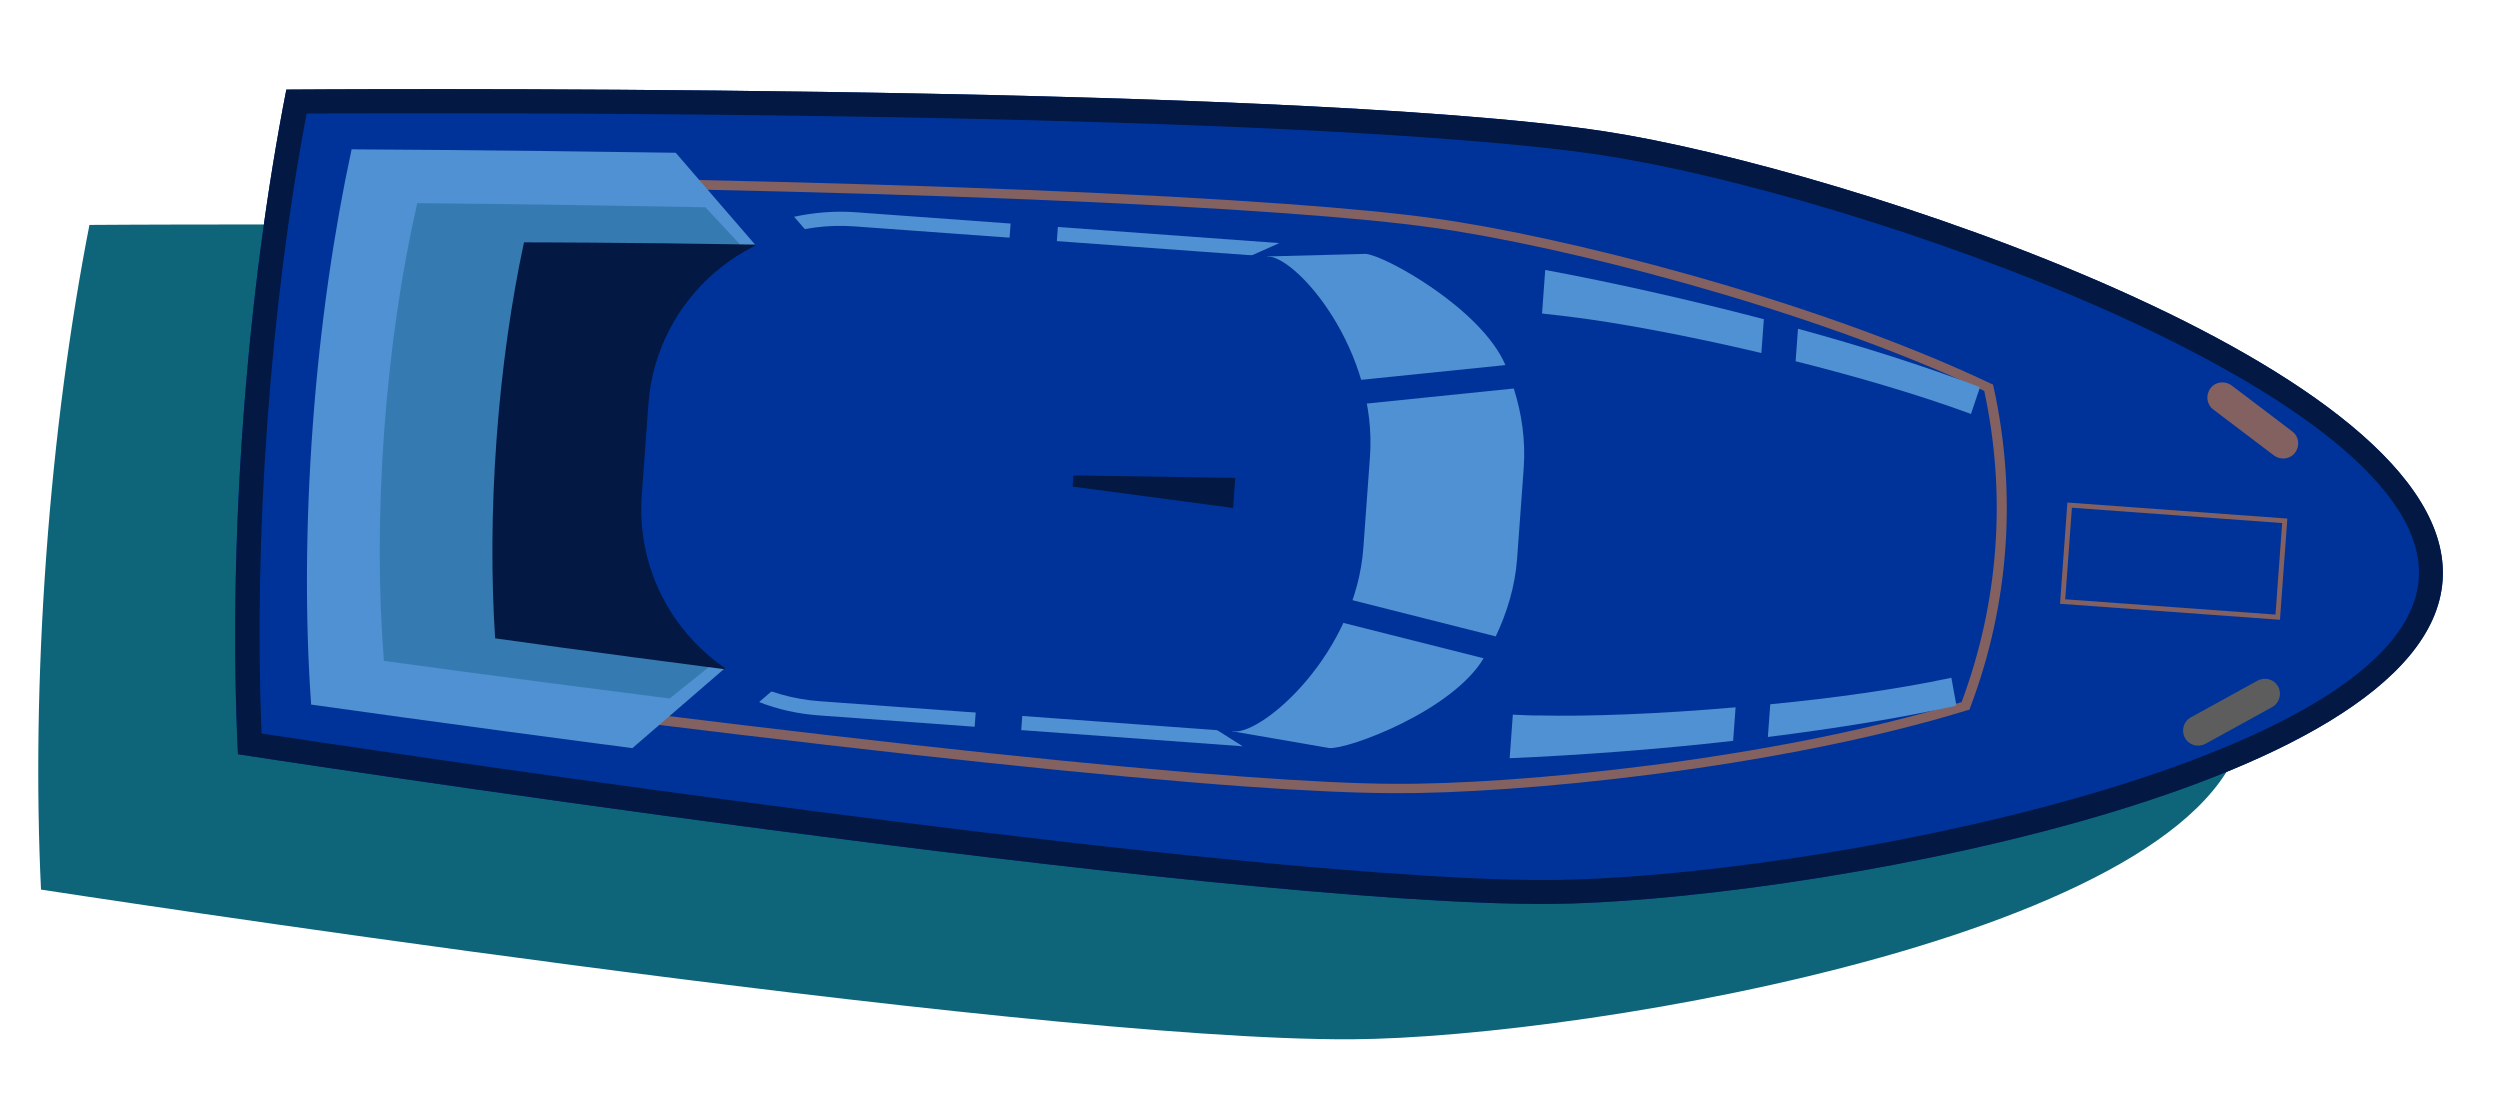 <svg width="67" height="30" viewBox="0 0 67 30" fill="none" xmlns="http://www.w3.org/2000/svg">
    <path d="M36.221 27.853C42.59 27.815 59.767 24.905 60.183 19.191C60.599 13.476 44.026 8.108 37.729 7.148C28.992 5.819 2.397 6.028 2.397 6.028C1.886 8.638 1.475 11.656 1.239 14.897C1.003 18.139 0.972 21.184 1.099 23.841C1.109 23.841 27.384 27.901 36.221 27.853Z" fill="#0E657A"/>
    <path d="M65.461 15.564C65.877 9.849 49.303 4.481 43.006 3.521C34.27 2.193 7.674 2.401 7.674 2.401C7.163 5.011 6.753 8.029 6.517 11.271C6.281 14.512 6.249 17.558 6.377 20.214C6.377 20.214 32.661 24.274 41.498 24.226C47.867 24.189 65.044 21.279 65.461 15.564Z" fill="#003399"/>
    <path d="M65.461 15.564C65.877 9.849 49.303 4.481 43.006 3.521C34.27 2.193 7.674 2.401 7.674 2.401C7.163 5.011 6.753 8.029 6.517 11.271C6.281 14.512 6.249 17.558 6.377 20.214C6.377 20.214 32.661 24.274 41.498 24.226C47.867 24.189 65.044 21.279 65.461 15.564ZM36.977 23.385C27.083 22.665 10.182 20.14 7.009 19.658C6.905 17.084 6.954 14.21 7.165 11.318C7.376 8.425 7.734 5.574 8.219 3.042C11.429 3.026 28.517 2.977 38.411 3.698C40.266 3.833 41.779 3.983 42.91 4.156C49.782 5.198 65.183 10.571 64.822 15.518C64.462 20.464 48.446 23.549 41.495 23.584C40.351 23.591 38.832 23.52 36.977 23.385Z" fill="#031843"/>
    <path d="M33.336 21.075C29.516 20.797 24.144 20.225 17.346 19.389L17.227 19.37L18.287 4.819L18.408 4.817C25.245 4.964 30.653 5.188 34.463 5.465C36.109 5.585 37.453 5.713 38.475 5.858C41.741 6.306 48.507 7.982 53.353 10.28L53.412 10.305L53.427 10.366C53.744 11.803 53.848 13.264 53.742 14.71C53.637 16.157 53.322 17.588 52.801 18.963L52.777 19.022L52.715 19.037C47.588 20.609 40.651 21.277 37.353 21.257C36.331 21.253 34.972 21.194 33.336 21.075ZM17.495 19.139C24.222 19.97 29.555 20.539 33.345 20.815C34.981 20.934 36.329 21.002 37.352 21.006C40.618 21.034 47.485 20.371 52.571 18.816C53.07 17.479 53.371 16.097 53.473 14.691C53.576 13.285 53.478 11.874 53.178 10.478C48.361 8.202 41.663 6.551 38.437 6.106C37.425 5.962 36.081 5.834 34.445 5.715C30.655 5.439 25.297 5.219 18.519 5.076L17.495 19.139Z" fill="#836161"/>
    <path d="M18.109 4.094C13.091 4.019 9.423 4.002 9.423 4.002C8.954 6.174 8.579 8.703 8.382 11.406C8.185 14.109 8.179 16.666 8.339 18.883C8.339 18.883 11.971 19.398 16.947 20.051L25.507 12.654L18.109 4.094Z" fill="#4F91D3"/>
    <path d="M18.905 5.555C14.449 5.471 11.183 5.444 11.183 5.444C10.771 7.239 10.459 9.322 10.297 11.546C10.134 13.78 10.142 15.876 10.289 17.712C10.289 17.712 13.515 18.157 17.946 18.72L25.517 12.654L18.905 5.555Z" fill="#367AB2"/>
    <path d="M20.235 6.555C16.66 6.495 14.043 6.495 14.043 6.495C13.71 8.045 13.448 9.84 13.307 11.775C13.167 13.7 13.165 15.525 13.27 17.107C13.27 17.107 15.86 17.476 19.406 17.934L25.505 12.664L20.235 6.555Z" fill="#031843"/>
    <path d="M40.345 9.784C39.703 8.274 37.11 6.841 36.601 6.804L33.959 6.873L33.698 10.463L40.345 9.784Z" fill="#4F91D3"/>
    <path d="M33.332 15.349L40.086 17.055C40.381 16.434 40.603 15.729 40.658 14.981C40.702 14.372 40.791 13.155 40.835 12.547C40.889 11.799 40.782 11.079 40.569 10.412L33.64 11.121L33.332 15.349Z" fill="#4F91D3"/>
    <path d="M33.283 16.008L33.022 19.598L35.626 20.048C36.134 20.085 38.917 19.055 39.761 17.642L33.283 16.008Z" fill="#4F91D3"/>
    <path d="M41.412 7.235L41.327 8.402C41.575 8.43 41.804 8.456 42.023 8.482C43.285 8.634 45.185 8.983 47.205 9.461L47.271 8.554C45.244 8.025 43.192 7.565 41.412 7.235Z" fill="#4F91D3"/>
    <path d="M40.544 19.153L40.459 20.32C42.269 20.241 44.355 20.093 46.448 19.854L46.514 18.956C44.445 19.137 42.515 19.206 41.244 19.174C41.033 19.179 40.794 19.161 40.544 19.153Z" fill="#4F91D3"/>
    <path d="M48.112 9.678C49.737 10.087 51.397 10.569 52.822 11.094L53.053 10.409C53.053 10.399 53.045 10.378 53.045 10.368C51.572 9.81 49.896 9.277 48.186 8.811L48.123 9.679L48.112 9.678Z" fill="#4F91D3"/>
    <path d="M47.443 18.874L47.379 19.751C49.14 19.529 50.874 19.254 52.413 18.915C52.413 18.905 52.425 18.886 52.426 18.876L52.297 18.164C50.82 18.478 49.109 18.714 47.443 18.874Z" fill="#4F91D3"/>
    <path d="M61.103 16.61L55.209 16.181L55.406 13.468L61.301 13.898L61.103 16.61ZM55.348 16.061L60.983 16.471L61.162 14.018L55.527 13.607L55.348 16.061Z" fill="#836161"/>
    <path d="M61.51 12.128C61.377 12.309 61.124 12.34 60.943 12.207L59.318 10.976C59.138 10.842 59.106 10.589 59.239 10.408C59.373 10.228 59.626 10.196 59.806 10.329L61.431 11.561C61.612 11.694 61.644 11.947 61.51 12.128Z" fill="#836161"/>
    <path d="M58.556 19.774C58.662 19.972 58.908 20.04 59.106 19.934L60.892 18.951C61.09 18.845 61.159 18.59 61.053 18.401C60.947 18.203 60.701 18.135 60.503 18.241L58.717 19.224C58.519 19.33 58.45 19.575 58.556 19.774Z" fill="#5D5D5D"/>
    <path d="M27.369 19.567L33.303 20L27.601 16.386L27.369 19.567Z" fill="#4F91D3"/>
    <path d="M26.392 15.626L25.031 14.765L20.344 18.815C20.841 19.012 21.384 19.132 21.953 19.173L26.121 19.477L26.402 15.627L26.392 15.626Z" fill="#4F91D3"/>
    <path d="M28.119 9.265L34.285 6.515L28.351 6.083L28.119 9.265Z" fill="#4F91D3"/>
    <path d="M27.094 5.992L22.925 5.688C22.356 5.647 21.811 5.697 21.282 5.809L25.332 10.496L26.803 9.841L27.084 5.991L27.094 5.992Z" fill="#4F91D3"/>
    <path d="M36.538 14.681C36.331 17.523 33.859 19.659 33.081 19.602L21.971 18.793C19.128 18.586 16.992 16.114 17.199 13.272L17.376 10.838C17.583 7.996 20.055 5.86 22.897 6.067L34.008 6.876C34.796 6.934 36.922 9.404 36.715 12.247C36.671 12.855 36.582 14.072 36.538 14.681Z" fill="#003399"/>
    <path d="M33.047 13.614L28.747 13.04L28.769 12.741L33.105 12.806L33.047 13.614Z" fill="#031843"/>
</svg>
